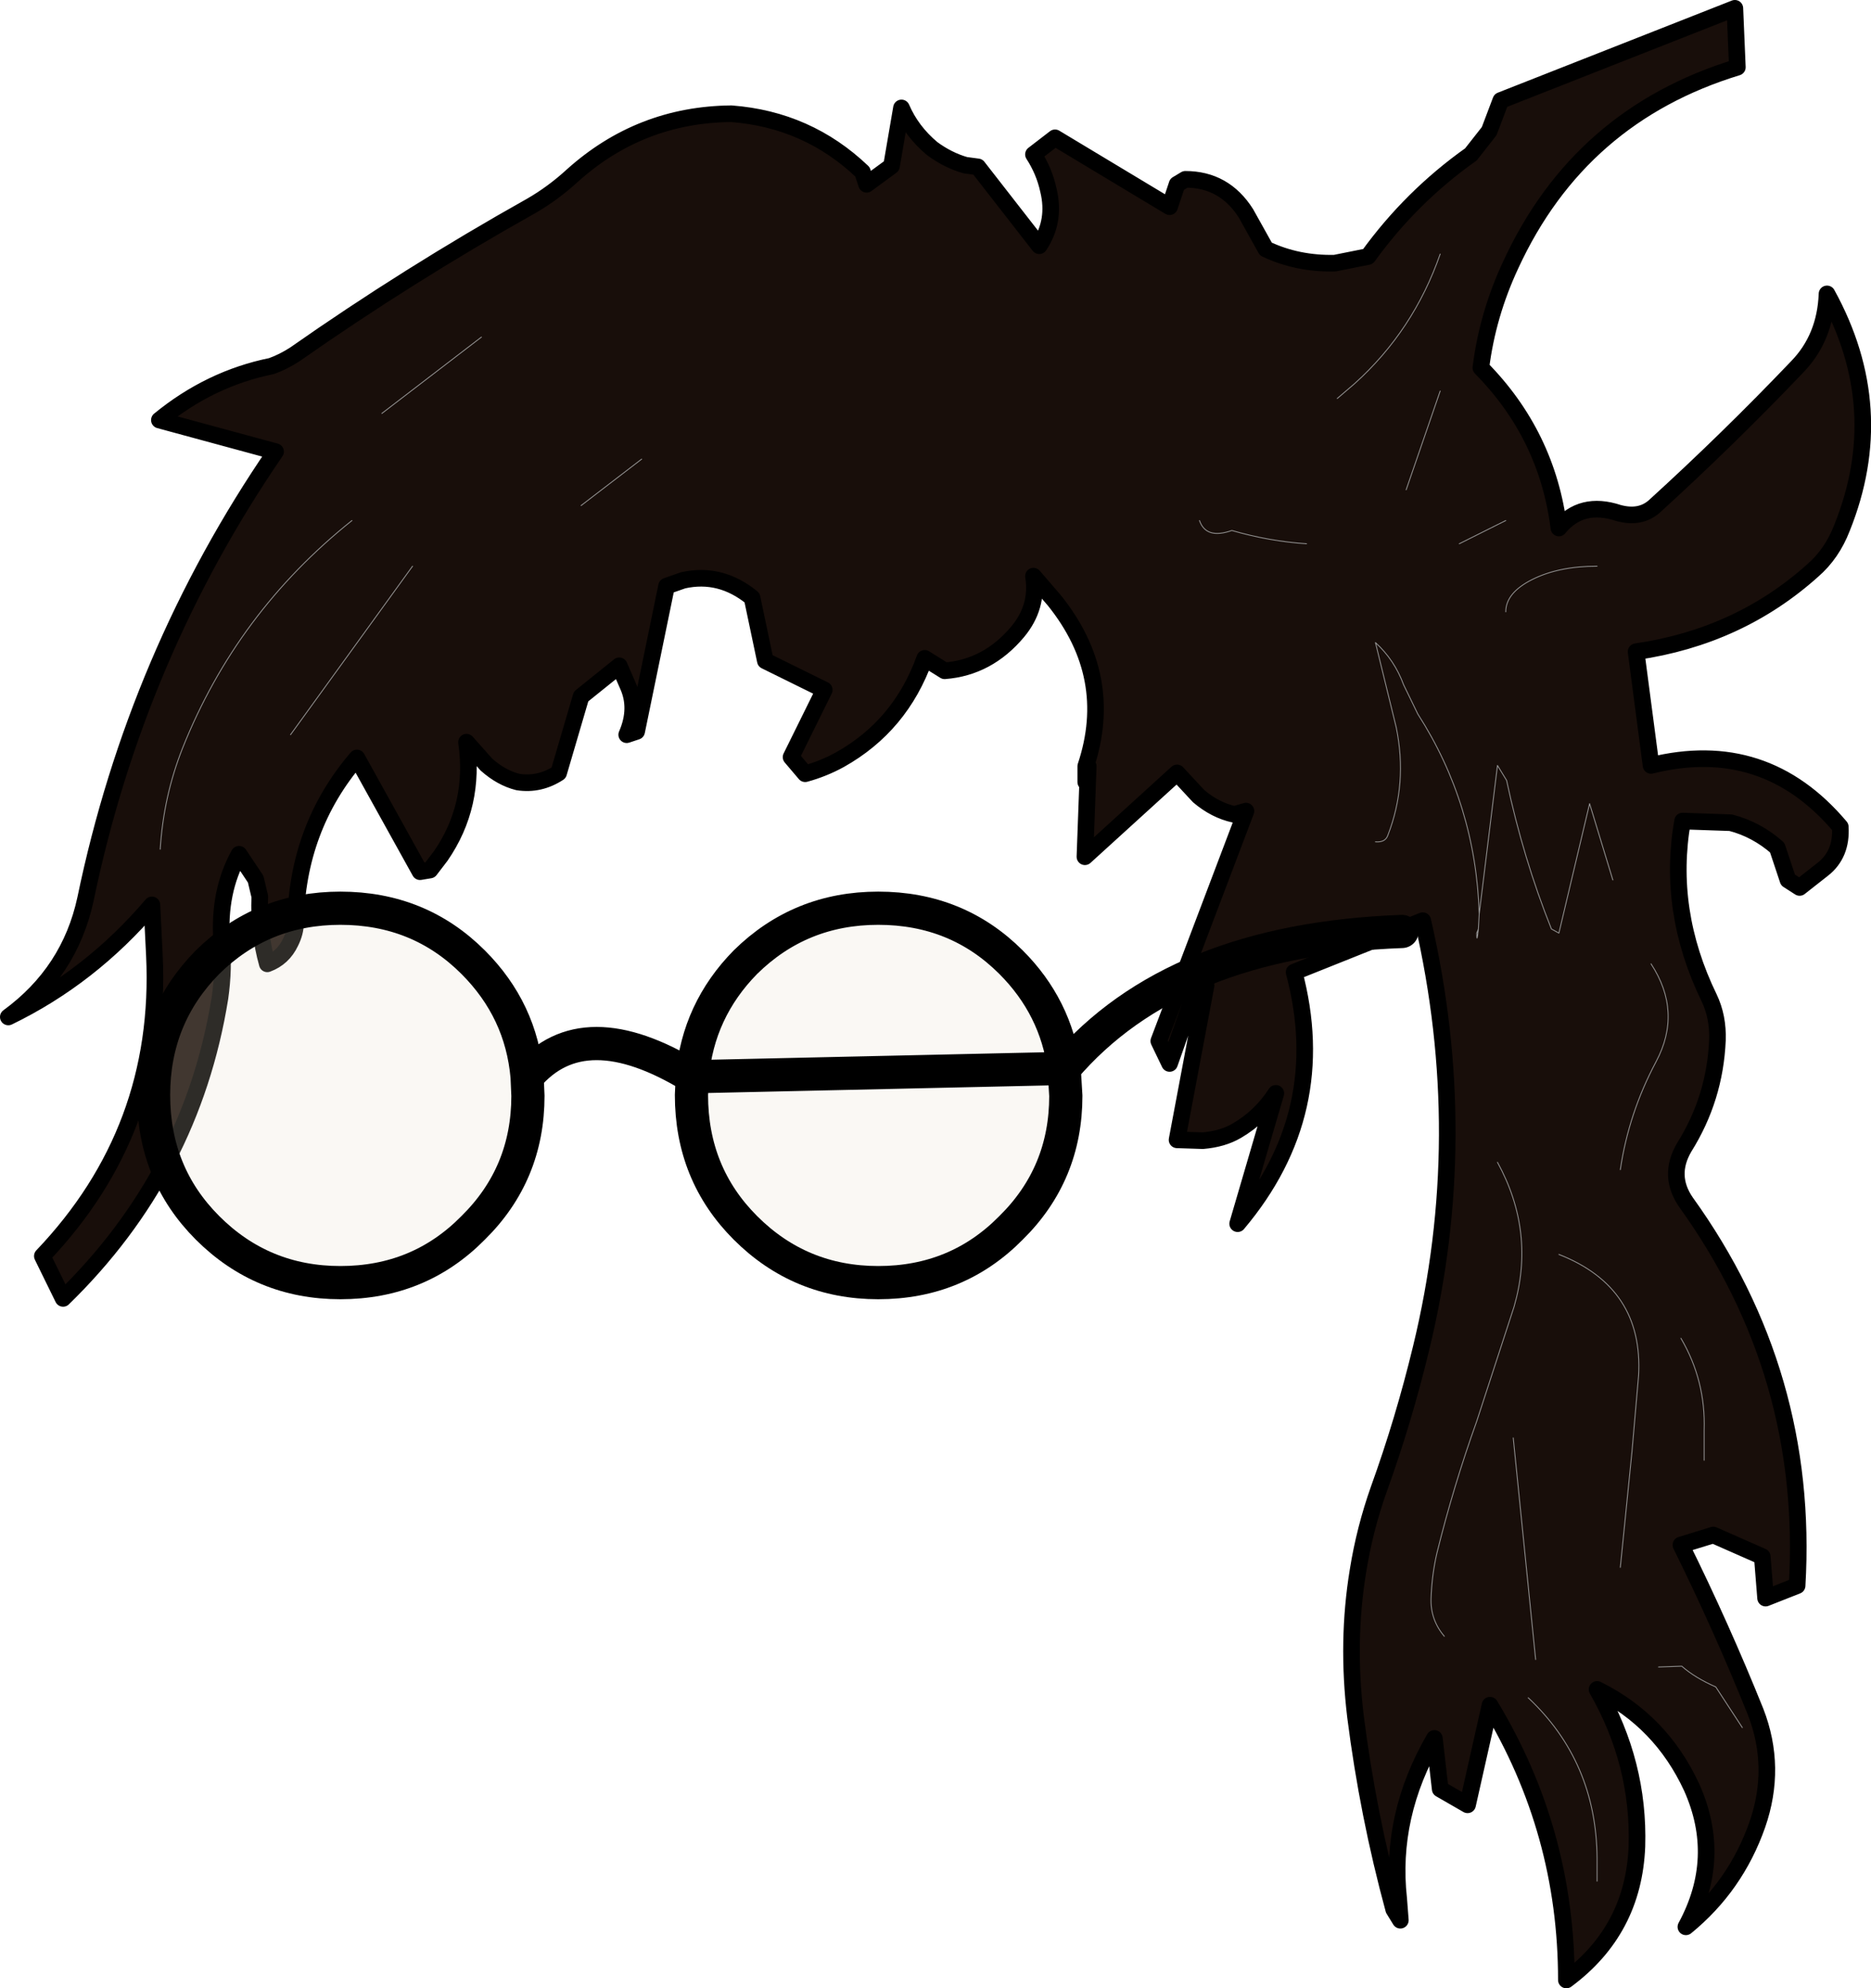 <?xml version="1.0" encoding="UTF-8" standalone="no"?>
<svg xmlns:xlink="http://www.w3.org/1999/xlink" height="119.75px" width="112.7px" xmlns="http://www.w3.org/2000/svg">
  <g transform="matrix(1.0, 0.0, 0.0, 1.0, 51.1, 54.8)">
    <path d="M14.3 -8.65 Q16.1 -14.05 12.4 -18.65 L11.15 -20.1 Q11.45 -18.25 10.2 -16.75 8.4 -14.6 5.8 -14.4 L4.6 -15.15 Q3.15 -11.1 -0.5 -9.05 -1.5 -8.5 -2.6 -8.2 L-3.45 -9.2 -1.45 -13.25 -5.0 -15.0 -5.8 -18.8 Q-7.7 -20.35 -9.95 -19.85 L-10.95 -19.5 -12.75 -10.75 -13.35 -10.55 Q-12.65 -12.15 -13.3 -13.55 L-13.8 -14.7 -16.1 -12.85 -17.45 -8.25 Q-18.6 -7.5 -19.9 -7.7 -20.9 -7.95 -21.8 -8.75 L-23.0 -10.1 Q-22.45 -6.3 -24.55 -3.25 L-25.2 -2.4 -25.8 -2.3 -29.6 -9.15 Q-33.2 -4.95 -33.3 0.8 -33.3 1.35 -33.6 1.95 -34.05 2.9 -35.0 3.25 -35.55 1.3 -35.45 -0.8 L-35.7 -1.85 -36.7 -3.35 Q-37.95 -1.1 -37.75 1.85 -37.6 3.55 -37.85 5.3 -39.55 15.85 -47.3 23.4 L-48.55 20.85 Q-41.3 13.25 -41.8 2.75 L-41.95 -0.3 Q-45.65 4.05 -50.6 6.45 -46.9 3.75 -45.95 -0.65 -42.9 -15.35 -34.5 -27.6 L-41.5 -29.5 Q-38.45 -32.0 -34.75 -32.75 -34.05 -33.0 -33.35 -33.45 -26.5 -38.25 -19.1 -42.4 -17.8 -43.15 -16.65 -44.2 -12.55 -47.9 -7.05 -47.95 -2.45 -47.6 0.85 -44.45 L1.1 -43.7 2.6 -44.8 3.2 -48.3 Q3.8 -46.9 5.05 -45.85 6.0 -45.15 7.05 -44.85 L7.8 -44.75 11.5 -40.0 Q12.5 -41.5 12.05 -43.35 11.8 -44.5 11.15 -45.5 L12.45 -46.5 19.35 -42.35 19.8 -43.7 20.3 -44.0 Q22.65 -44.0 23.95 -41.95 L25.15 -39.8 Q27.05 -38.9 29.3 -38.95 L31.3 -39.35 Q33.9 -42.95 37.5 -45.5 L38.6 -46.9 39.3 -48.75 53.4 -54.3 53.55 -50.75 Q44.05 -47.85 39.9 -38.85 38.5 -35.85 38.1 -32.65 42.1 -28.6 42.8 -23.0 44.15 -24.65 46.4 -23.9 47.7 -23.55 48.55 -24.3 53.0 -28.35 57.15 -32.7 58.85 -34.45 58.95 -37.1 62.75 -30.2 59.85 -23.0 59.25 -21.45 58.1 -20.45 53.65 -16.45 47.45 -15.55 L48.35 -8.7 Q55.2 -10.4 59.75 -5.0 59.85 -3.35 58.7 -2.45 L57.3 -1.35 56.6 -1.8 55.95 -3.75 Q54.7 -4.85 53.15 -5.25 L50.25 -5.35 Q49.3 0.05 51.85 5.3 52.4 6.45 52.35 7.85 52.2 11.35 50.35 14.3 49.35 16.0 50.45 17.6 57.9 27.95 57.15 40.7 L55.25 41.45 55.05 38.95 52.1 37.65 50.15 38.25 Q52.6 43.2 54.65 48.3 55.95 51.65 54.75 55.1 53.45 58.8 50.45 61.25 52.7 57.1 50.8 52.85 48.95 48.85 45.1 46.95 47.65 51.4 47.5 56.4 47.3 61.45 43.25 64.45 43.25 55.5 38.65 47.9 L37.3 53.9 35.65 52.95 35.3 49.9 Q32.6 54.55 33.15 59.55 L33.25 60.85 32.85 60.2 Q31.3 54.5 30.55 48.6 30.0 44.05 30.7 39.8 31.1 37.3 31.95 34.9 33.45 30.75 34.5 26.4 37.6 13.65 34.6 0.65 L26.85 3.75 Q29.1 12.2 23.45 18.9 L25.75 11.05 Q24.85 12.45 23.4 13.3 22.55 13.8 21.35 13.9 L19.8 13.85 21.55 4.55 21.15 4.15 19.35 9.25 18.7 7.9 23.95 -5.95 23.25 -5.75 Q22.1 -6.0 21.1 -6.85 L19.8 -8.25 14.25 -3.2 14.45 -8.65 14.3 -8.65 M-16.1 -24.35 L-12.45 -27.15 -16.1 -24.35 M-41.45 -3.65 Q-41.25 -6.85 -40.1 -9.75 -36.85 -17.9 -29.9 -23.45 -36.85 -17.9 -40.1 -9.75 -41.25 -6.85 -41.45 -3.65 M-33.6 -10.55 L-26.25 -20.7 -33.6 -10.55 M-28.1 -29.9 L-22.1 -34.5 -28.1 -29.9 M41.4 45.15 L40.05 31.8 41.4 45.15 M45.1 58.5 L45.1 57.1 Q45.05 51.3 40.95 47.45 45.05 51.3 45.1 57.1 L45.1 58.5 M35.9 43.75 Q35.05 42.75 35.1 41.45 35.15 40.05 35.45 38.75 36.45 34.7 37.85 30.8 L40.1 23.9 Q41.4 19.4 39.1 15.2 41.4 19.4 40.1 23.9 L37.85 30.8 Q36.45 34.7 35.45 38.75 35.15 40.05 35.1 41.45 35.05 42.75 35.9 43.75 M48.8 45.6 L50.2 45.55 Q51.0 46.25 52.25 46.8 L53.85 49.25 52.25 46.8 Q51.0 46.25 50.2 45.55 L48.8 45.6 M46.5 39.6 L47.2 32.65 47.6 28.05 Q47.9 22.75 42.8 20.75 47.9 22.75 47.6 28.05 L47.2 32.65 46.5 39.6 M51.55 33.15 L51.55 31.35 Q51.65 28.35 50.15 25.8 51.65 28.35 51.55 31.35 L51.55 33.15 M46.5 15.65 Q47.0 12.25 48.65 9.15 50.25 6.15 48.35 3.25 50.25 6.15 48.65 9.15 47.0 12.25 46.5 15.65 M39.6 -17.95 Q39.6 -19.1 41.2 -19.9 42.8 -20.7 45.1 -20.7 42.8 -20.7 41.2 -19.9 39.6 -19.1 39.6 -17.95 M38.0 0.25 L39.1 -8.7 39.65 -7.8 Q40.65 -3.1 42.35 1.15 L42.8 1.4 44.65 -6.4 46.05 -1.8 44.65 -6.4 42.8 1.4 42.35 1.15 Q40.65 -3.1 39.65 -7.8 L39.1 -8.7 38.0 0.25 37.95 1.15 37.85 1.4 Q37.85 2.1 37.95 1.15 37.85 2.1 37.85 1.4 L37.95 1.15 38.0 0.25 Q37.8 -6.35 34.3 -11.8 L33.45 -13.55 Q32.9 -15.05 31.75 -16.1 L33.0 -11.0 Q33.7 -7.6 32.5 -4.5 32.35 -4.05 31.75 -4.1 32.35 -4.05 32.5 -4.5 33.7 -7.6 33.0 -11.0 L31.75 -16.1 Q32.9 -15.05 33.45 -13.55 L34.3 -11.8 Q37.8 -6.35 38.0 0.25 M27.6 -22.05 Q25.35 -22.2 23.1 -22.85 21.55 -22.3 21.15 -23.45 21.55 -22.3 23.1 -22.85 25.35 -22.2 27.6 -22.05 M36.8 -22.05 L39.6 -23.45 36.8 -22.05 M29.45 -30.8 L30.5 -31.7 Q34.05 -34.9 35.65 -39.5 34.05 -34.9 30.5 -31.7 L29.45 -30.8 M33.6 -25.3 L35.65 -31.25 33.6 -25.3" fill="#180e0a" fill-rule="evenodd" stroke="none"/>
    <path d="M14.3 -8.65 Q16.1 -14.05 12.4 -18.65 L11.15 -20.1 Q11.45 -18.25 10.2 -16.75 8.4 -14.6 5.8 -14.4 L4.6 -15.15 Q3.15 -11.1 -0.5 -9.05 -1.5 -8.5 -2.6 -8.2 L-3.45 -9.2 -1.45 -13.25 -5.0 -15.0 -5.8 -18.8 Q-7.7 -20.35 -9.95 -19.85 L-10.95 -19.5 -12.75 -10.75 -13.35 -10.55 Q-12.65 -12.15 -13.3 -13.55 L-13.8 -14.7 -16.1 -12.85 -17.45 -8.25 Q-18.6 -7.5 -19.9 -7.7 -20.9 -7.95 -21.8 -8.75 L-23.0 -10.1 Q-22.45 -6.3 -24.55 -3.25 L-25.2 -2.4 -25.8 -2.3 -29.6 -9.15 Q-33.2 -4.95 -33.3 0.8 -33.3 1.35 -33.6 1.95 -34.05 2.9 -35.0 3.25 -35.55 1.3 -35.45 -0.8 L-35.7 -1.85 -36.7 -3.35 Q-37.95 -1.1 -37.75 1.85 -37.6 3.55 -37.85 5.3 -39.55 15.85 -47.3 23.4 L-48.55 20.85 Q-41.3 13.25 -41.8 2.75 L-41.95 -0.3 Q-45.65 4.05 -50.6 6.45 -46.9 3.75 -45.95 -0.65 -42.9 -15.35 -34.5 -27.6 L-41.5 -29.5 Q-38.45 -32.0 -34.75 -32.75 -34.05 -33.0 -33.35 -33.45 -26.5 -38.25 -19.1 -42.4 -17.8 -43.15 -16.65 -44.2 -12.55 -47.9 -7.05 -47.95 -2.45 -47.6 0.85 -44.45 L1.1 -43.7 2.6 -44.8 3.2 -48.3 Q3.8 -46.9 5.05 -45.85 6.0 -45.15 7.05 -44.85 L7.8 -44.75 11.5 -40.0 Q12.5 -41.5 12.05 -43.35 11.8 -44.5 11.15 -45.5 L12.45 -46.5 19.35 -42.35 19.8 -43.7 20.3 -44.0 Q22.65 -44.0 23.95 -41.95 L25.15 -39.8 Q27.05 -38.9 29.3 -38.95 L31.3 -39.35 Q33.9 -42.95 37.5 -45.5 L38.6 -46.9 39.3 -48.75 53.4 -54.3 53.55 -50.75 Q44.05 -47.85 39.9 -38.85 38.5 -35.85 38.1 -32.65 42.1 -28.6 42.8 -23.0 44.15 -24.65 46.4 -23.9 47.7 -23.55 48.55 -24.3 53.0 -28.35 57.15 -32.7 58.85 -34.45 58.95 -37.1 62.75 -30.2 59.85 -23.0 59.25 -21.45 58.1 -20.45 53.65 -16.45 47.45 -15.55 L48.35 -8.7 Q55.2 -10.4 59.75 -5.0 59.85 -3.35 58.7 -2.45 L57.3 -1.35 56.6 -1.8 55.95 -3.75 Q54.7 -4.85 53.15 -5.25 L50.25 -5.35 Q49.3 0.05 51.85 5.3 52.4 6.45 52.35 7.85 52.2 11.35 50.35 14.3 49.35 16.0 50.45 17.6 57.9 27.95 57.15 40.7 L55.25 41.45 55.05 38.95 52.1 37.65 50.15 38.25 Q52.6 43.2 54.65 48.3 55.95 51.65 54.75 55.1 53.45 58.8 50.45 61.25 52.7 57.1 50.8 52.85 48.95 48.85 45.1 46.95 47.65 51.4 47.5 56.4 47.3 61.45 43.25 64.45 43.25 55.5 38.65 47.9 L37.3 53.9 35.65 52.95 35.3 49.9 Q32.6 54.55 33.15 59.55 L33.25 60.85 32.85 60.2 Q31.3 54.5 30.55 48.6 30.0 44.05 30.7 39.8 31.1 37.3 31.95 34.9 33.45 30.75 34.5 26.4 37.6 13.65 34.6 0.65 L26.85 3.75 Q29.1 12.2 23.45 18.9 L25.75 11.05 Q24.85 12.45 23.4 13.3 22.55 13.8 21.35 13.9 L19.8 13.85 21.55 4.55 21.15 4.15 19.35 9.25 18.7 7.9 23.95 -5.95 23.25 -5.75 Q22.1 -6.0 21.1 -6.85 L19.8 -8.25 14.25 -3.2 14.45 -8.65 14.3 -7.7 14.3 -8.65" fill="none" stroke="#000000" stroke-linecap="round" stroke-linejoin="round" stroke-width="1.0"/>
    <path d="M35.65 -31.25 L33.6 -25.3 M35.65 -39.5 Q34.05 -34.9 30.5 -31.7 L29.45 -30.8 M39.6 -23.45 L36.8 -22.05 M37.95 1.15 Q37.85 2.1 37.85 1.4 L37.95 1.15 38.0 0.25 Q37.8 -6.35 34.3 -11.8 L33.45 -13.55 Q32.9 -15.05 31.75 -16.1 L33.0 -11.0 Q33.7 -7.6 32.5 -4.5 32.35 -4.05 31.75 -4.1 M21.15 -23.45 Q21.55 -22.3 23.1 -22.85 25.35 -22.2 27.6 -22.05 M46.05 -1.8 L44.65 -6.4 42.8 1.4 42.35 1.15 Q40.65 -3.1 39.65 -7.8 L39.1 -8.7 38.0 0.25 M45.1 -20.7 Q42.8 -20.7 41.2 -19.9 39.6 -19.1 39.6 -17.95 M48.35 3.25 Q50.25 6.15 48.65 9.15 47.0 12.25 46.5 15.65 M50.15 25.8 Q51.65 28.35 51.55 31.35 L51.55 33.15 M42.8 20.75 Q47.9 22.75 47.6 28.05 L47.2 32.65 46.5 39.6 M53.85 49.25 L52.25 46.8 Q51.0 46.25 50.2 45.55 L48.8 45.6 M39.1 15.2 Q41.4 19.4 40.1 23.9 L37.85 30.8 Q36.45 34.7 35.45 38.75 35.15 40.05 35.1 41.45 35.05 42.75 35.9 43.75 M40.95 47.45 Q45.05 51.3 45.1 57.1 L45.1 58.5 M40.05 31.8 L41.4 45.15 M-22.1 -34.5 L-28.1 -29.9 M-26.25 -20.7 L-33.6 -10.55 M-29.9 -23.45 Q-36.85 -17.9 -40.1 -9.75 -41.25 -6.85 -41.45 -3.65 M-12.45 -27.15 L-16.1 -24.35" fill="none" stroke="#999999" stroke-linecap="round" stroke-linejoin="round" stroke-width="0.05"/>
    <path d="M13.0 9.55 L13.1 11.2 Q13.1 15.9 9.8 19.15 6.55 22.45 1.8 22.45 -2.9 22.45 -6.2 19.15 -9.45 15.9 -9.45 11.15 L-9.4 10.05 Q-9.05 6.05 -6.2 3.15 -2.9 -0.1 1.8 -0.1 6.55 -0.1 9.8 3.15 12.5 5.85 13.0 9.55 M-19.35 10.05 L-19.3 11.2 Q-19.3 15.9 -22.6 19.15 -25.85 22.45 -30.6 22.45 -35.3 22.45 -38.6 19.15 -41.85 15.9 -41.85 11.15 -41.85 6.45 -38.6 3.15 -35.3 -0.1 -30.6 -0.1 -25.85 -0.1 -22.6 3.15 -19.7 6.05 -19.35 10.05" fill="#e8deca" fill-opacity="0.2" fill-rule="evenodd" stroke="none"/>
    <path d="M13.0 9.55 L13.1 11.2 Q13.1 15.9 9.8 19.15 6.55 22.45 1.8 22.45 -2.9 22.45 -6.2 19.15 -9.45 15.9 -9.45 11.15 L-9.4 10.05 Q-15.95 6.05 -19.35 10.05 L-19.3 11.2 Q-19.3 15.9 -22.6 19.15 -25.85 22.45 -30.6 22.45 -35.3 22.45 -38.6 19.15 -41.85 15.9 -41.85 11.15 -41.85 6.45 -38.6 3.15 -35.3 -0.1 -30.6 -0.1 -25.85 -0.1 -22.6 3.15 -19.7 6.05 -19.35 10.05 M13.0 9.55 Q19.6 1.8 33.35 1.3 M-9.4 10.05 Q-9.05 6.05 -6.2 3.15 -2.9 -0.1 1.8 -0.1 6.55 -0.1 9.8 3.15 12.5 5.85 13.0 9.55 Z" fill="none" stroke="#000000" stroke-linecap="round" stroke-linejoin="round" stroke-width="2.0"/>
  </g>
</svg>
